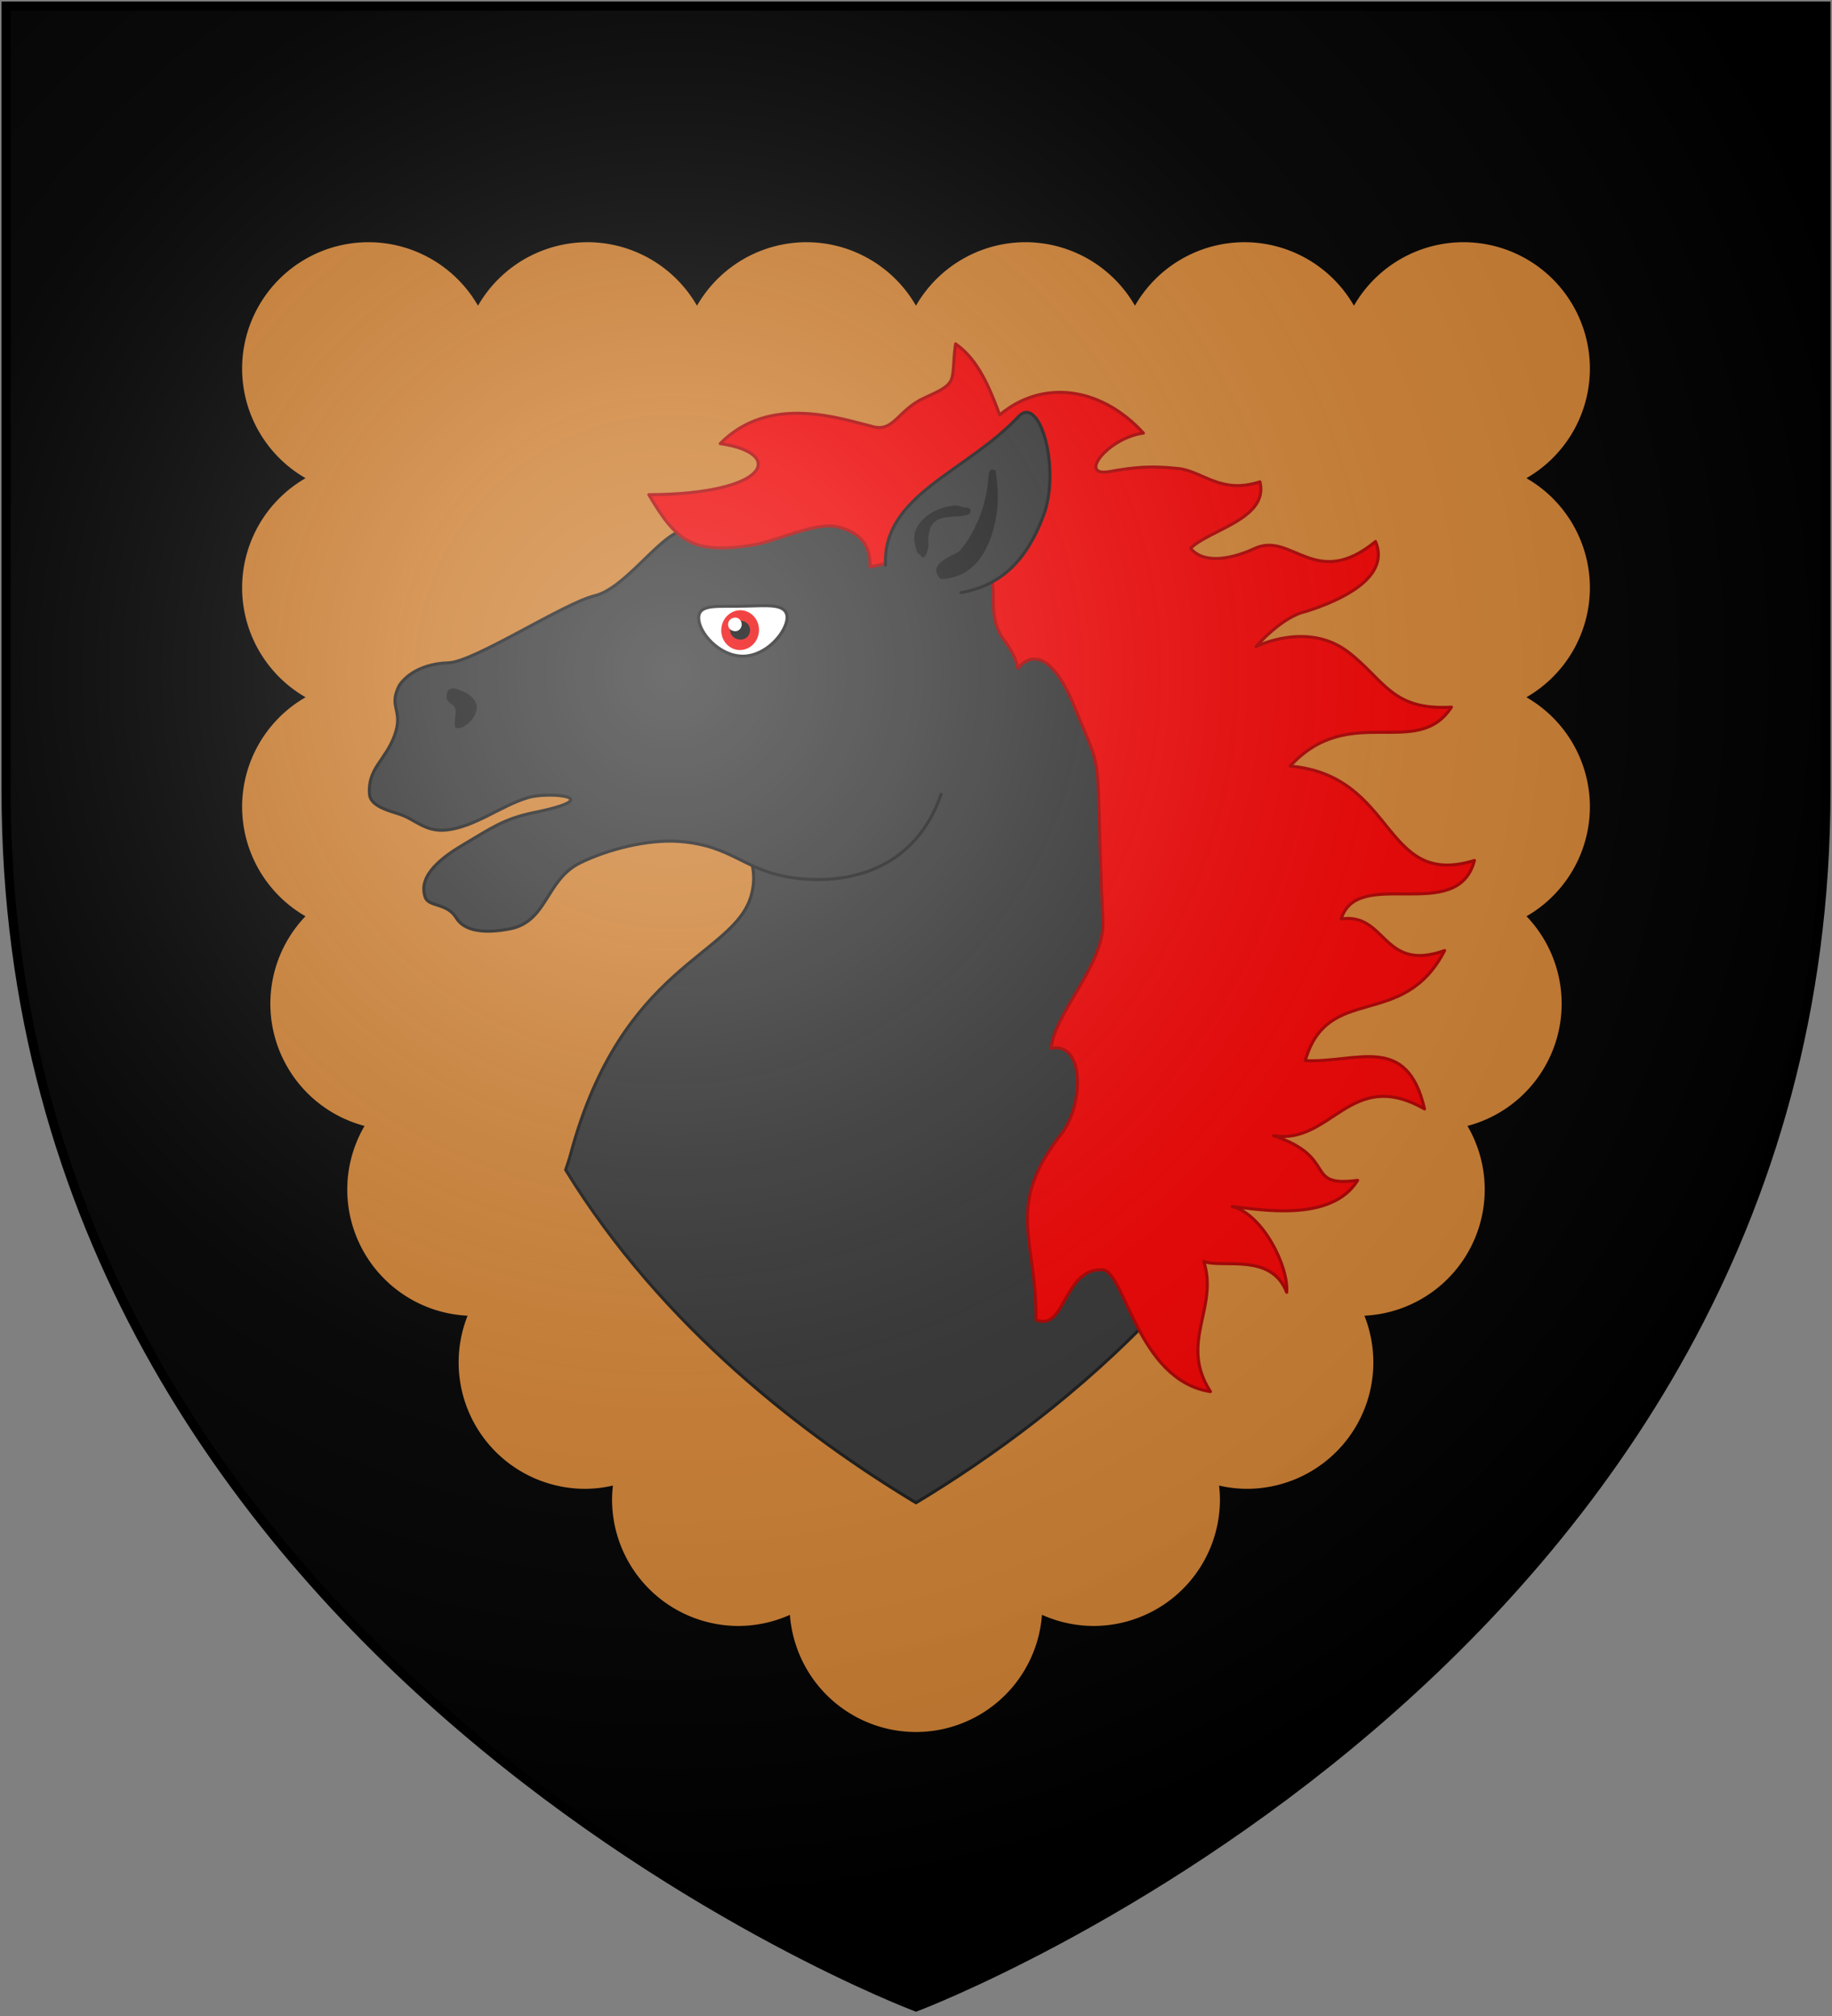 <?xml version="1.0" encoding="UTF-8"?>
<svg xmlns="http://www.w3.org/2000/svg" xmlns:xlink="http://www.w3.org/1999/xlink" width="600" height="660">
<rect width="100%" height="100%" fill="#808080" stroke="none"/>
<defs>
  <radialGradient id="rg" gradientUnits="userSpaceOnUse" cx="220" cy="220" r="405">
    <stop style="stop-color:#fff;stop-opacity:.3" offset="0"/>
    <stop style="stop-color:#fff;stop-opacity:.2" offset=".2"/>
    <stop style="stop-color:#666;stop-opacity:.1" offset=".6"/>
    <stop style="stop-color:#000;stop-opacity:.13" offset="1"/>
  </radialGradient>
  <path id="shield" d="m2,2v257c0,286 298,398 298,398c0,0 298-112 298-398V2z"/>
</defs>
<use id="background" xlink:href="#shield" style="fill:#000000;"/>
<path style="fill:#cd7f32;" d="m 120.7,79.293 a 41.407,41.407 0 0 0 -41.407,41.407 41.407,41.407 0 0 0 20.707,35.8 v 0.1 a 41.407,41.407 0 0 0 -20.707,35.82 41.407,41.407 0 0 0 20.707,35.8 v 0.1 a 41.407,41.407 0 0 0 -20.707,35.82 41.407,41.407 0 0 0 20.757,35.83 41.407,41.407 0 0 0 -11.507,28.62 41.407,41.407 0 0 0 30.847,40.02 41.407,41.407 0 0 0 -5.66,20.79 41.407,41.407 0 0 0 39.41,41.34 41.407,41.407 0 0 0 -2.93,15.26 41.407,41.407 0 0 0 41.41,41.41 41.407,41.407 0 0 0 9.12,-1.06 41.407,41.407 0 0 0 -0.28,3.86 41.407,41.407 0 0 0 40.71,42.09 41.407,41.407 0 0 0 17.54,-3.63 41.407,41.407 0 0 0 41.29,38.36 41.407,41.407 0 0 0 41.25,-38.37 41.407,41.407 0 0 0 17.58,3.64 41.407,41.407 0 0 0 40.71,-42.09 41.407,41.407 0 0 0 -0.28,-3.86 41.407,41.407 0 0 0 9.12,1.06 41.407,41.407 0 0 0 41.41,-41.41 41.407,41.407 0 0 0 -2.93,-15.26 41.407,41.407 0 0 0 39.41,-41.34 41.407,41.407 0 0 0 -5.66,-20.79 41.407,41.407 0 0 0 30.85,-40.02 41.407,41.407 0 0 0 -11.51,-28.62 41.407,41.407 0 0 0 20.76,-35.83 41.407,41.407 0 0 0 -20.71,-35.82 v -0.1 a 41.407,41.407 0 0 0 20.71,-35.8 41.407,41.407 0 0 0 -20.71,-35.82 v -0.1 a 41.407,41.407 0 0 0 20.71,-35.8 41.407,41.407 0 0 0 -41.41,-41.407 41.407,41.407 0 0 0 -35.82,20.707 h -0.1 a 41.407,41.407 0 0 0 -35.8,-20.707 41.407,41.407 0 0 0 -35.82,20.707 h -0.1 a 41.407,41.407 0 0 0 -35.8,-20.707 41.407,41.407 0 0 0 -35.82,20.707 h -0.1 a 41.407,41.407 0 0 0 -35.8,-20.707 41.407,41.407 0 0 0 -35.82,20.707 h -0.1 a 41.407,41.407 0 0 0 -35.8,-20.707 41.407,41.407 0 0 0 -35.82,20.707 h -0.1 a 41.407,41.407 0 0 0 -35.82,-20.707 z"/>
<g id="horse"  style="fill:#333333;stroke:#1a1a1a;stroke-width:1;stroke-linecap:round;stroke-linejoin:round;">
  <path id="neck" d="M 279.396 160.369 C 272.968 160.281 266.706 160.984 260.857 162.592 C 231.844 170.571 228.145 210.239 226.01 240.254 C 224.49 261.617 251.783 272.514 246.037 293.146 C 240.466 313.153 203.644 315.552 186.914 377.764 C 186.411 379.635 185.84 381.323 185.264 382.994 C 216.971 434.629 263.959 470.272 300 491.979 C 324.49 477.229 354.015 455.991 380.389 427.73 C 367.515 414.22 358.837 399.986 358.762 379.643 C 358.652 350.248 378.688 309.626 379.406 280.24 C 380.293 243.927 372.85 227.407 352.457 197.109 C 338.263 176.023 307.255 160.753 279.396 160.369 z " />
  <path id="head" d="m 308.249,259.978 c -8.292,23.78 -28.543,29.361 -45.996,27.692 -18.471,-1.766 -21.389,-10.852 -39.895,-12.203 -10.142,-0.741 -23.261,2.55 -32.385,7.04 -11.259,5.542 -10.673,19.228 -22.998,21.59 -5.777,1.107 -14.309,1.748 -17.558,-3.624 -2.991,-4.947 -8.985,-3.506 -10.134,-6.701 -2.623,-7.299 5.99,-13.427 12.672,-17.366 8.74,-5.152 12.997,-8.348 22.936,-10.383 24.726,-5.062 4.791,-6.934 -1.925,-4.911 -8.99,2.707 -17.315,9.547 -26.644,10.601 -7.043,0.795 -10.308,-3.498 -15.489,-5.163 -3.581,-1.151 -9.476,-2.691 -9.799,-6.438 -0.727,-8.43 5.179,-11.19 8.116,-19.125 3.136,-8.472 -1.869,-9.174 1.351,-16.039 0.951,-2.027 5.657,-7.629 16.41,-7.958 8.316,-0.254 37.851,-19.563 47.792,-21.929 9.871,-2.35 20.658,-18.934 28.369,-21.249 15.067,-4.523 18.006,2.071 31.669,0.275"/>
  <path id="nose" style="fill:#1a1a1a;stroke:none;" d="m 148.911,236.58 c 0.031,-1.461 0.472,-2.929 0.238,-4.38 -0.186,-1.158 -1.418,-1.718 -2.289,-2.471 -0.91,-0.786 -0.718,-2.388 -0.218,-3.44 0.488,-1.028 1.902,-1.089 2.932,-0.716 2.626,0.949 4.693,1.698 6.075,4.077 1.969,3.389 -2.118,8.045 -4.937,8.655 -1.749,0.378 -1.833,-0.202 -1.801,-1.725 z" />
  <path id="mane" style="fill:#ee0000;stroke:#aa0000;" d="m 286.065,139.732 c 6.792,1.683 8.077,-5.633 16.89,-9.57 11.458,-5.119 8.295,-4.957 10.011,-17.581 5.966,4.221 9.95,10.84 14.427,23.259 13.947,-11.715 33.13,-9.343 47.083,5.945 -11.757,1.608 -21.677,14.535 -11.007,12.595 8.433,-1.533 14.005,-1.899 22.484,-0.979 8.069,0.896 13.827,8.506 26.684,4.342 2.998,12.07 -16.473,15.637 -22.715,21.751 3.649,4.579 11.585,4.388 21.1,0.03 12.029,-5.51 19.871,13.91 39.478,-2.24 4.955,11.712 -11.093,19.226 -22.875,22.918 -7.896,1.713 -16.253,11.481 -16.253,11.481 0,0 16.874,-8.523 30.302,1.865 11.806,9.133 14.201,19.119 33.689,17.953 -11.297,17.383 -33.438,-1.86 -52.825,19.309 35.021,3.104 30.046,40.243 60.351,30.895 -5.508,21.123 -38.259,1.708 -43.632,19.139 14.89,-2.132 13.437,17.689 33.874,10.348 -13.633,26.437 -38.235,10.406 -45.646,36.033 16.832,0.843 33.288,-9.198 39.064,15.823 -24.223,-13.811 -30.443,11.789 -49.443,8.766 21.557,7.199 9.529,16.95 27.533,14.614 -8.644,14.022 -32.409,9.428 -41.06,8.576 9.856,2.429 18.494,19.45 17.824,28.07 -5.106,-13.164 -21.138,-7.728 -27.16,-10.124 4.957,15.324 -8.201,26.511 2.197,42.642 -24.109,-3.769 -27.958,-39.647 -35.453,-39.894 -12.872,-0.424 -11.985,20.423 -21.672,16.402 0.181,-27.033 -10.396,-36.962 8.288,-60.887 7.251,-9.285 7.834,-30.136 -3.342,-28.049 1.041,-11.51 17.592,-27.586 16.95,-41.584 -2.76,-60.192 1.083,-44.732 -9.727,-71.125 -4.672,-11.407 -11.562,-19.305 -18.141,-11.691 -2.294,-10.395 -8.448,-8.279 -8.038,-23.955 0.357,-13.652 -13.135,-24.919 -25.317,-16.426 -4.283,2.986 -1.581,4.77 -15.016,7.203 0.102,-6.457 -2.517,-11.353 -11.152,-13.199 -6.699,-1.432 -20.206,4.878 -26.701,5.946 -20.248,3.329 -25.573,-1.018 -34.624,-16.38 39.871,-0.165 44.646,-13.688 23.378,-16.719 16.126,-16.32 39.162,-8.235 50.191,-5.503 z" />
  <g id="ear">
    <path d="m 290.016,185.064 c -1.062,-23.075 26.478,-30.47 43.621,-48.749 6.935,-7.289 13.803,17.233 8.118,32.443 -5.506,14.729 -13.962,22.985 -27.008,25.248" />
    <path style="fill:#1a1a1a;stroke:none;" d="m 301.165,181.445 c -1.013,-0.171 -1.083,-1.746 -1.389,-2.734 -0.294,-0.95 -0.448,-1.956 -0.375,-2.947 0.108,-1.479 0.653,-2.907 1.526,-4.114 0.488,-0.675 1.015,-1.325 1.62,-1.892 1.035,-0.971 2.228,-1.786 3.501,-2.413 1.207,-0.595 2.479,-1.063 3.787,-1.391 0.955,-0.239 1.938,-0.392 2.919,-0.46 0.876,-0.06 1.711,0.281 2.544,0.512 0.843,0.233 2.014,0.082 2.496,0.812 0.347,0.526 -0.237,1.492 -0.835,1.695 -1.946,0.658 -4.084,0.457 -6.121,0.721 -1.374,0.178 -2.792,0.372 -4.005,1.098 -0.649,0.389 -1.204,0.914 -1.617,1.551 -0.944,1.454 -1.119,3.241 -1.176,4.93 -0.026,0.763 0.166,1.549 0.015,2.29 -0.227,1.11 -0.509,2.277 -1.195,3.178 -0.224,0.294 -0.742,0.155 -1.07,0.015 -0.323,-0.139 -0.278,-0.791 -0.625,-0.849 z m 6.473,7.609 c -0.866,-0.935 -1.371,-2.393 -0.698,-3.583 0.985,-1.741 2.882,-2.628 4.548,-3.58 0.896,-0.512 2.025,-0.742 2.721,-1.494 2.572,-2.778 4.408,-6.185 5.962,-9.638 1.685,-3.744 2.683,-7.757 3.304,-11.807 0.219,-1.428 0.125,-2.904 0.474,-4.305 0.107,-0.43 0.605,-1.048 1.054,-0.946 0.434,0.099 0.999,0.034 1.096,0.66 0.478,3.074 0.782,6.178 0.689,9.278 -0.136,4.53 -0.973,9.054 -2.628,13.287 -1.153,2.947 -2.731,5.793 -4.996,8.02 -1.507,1.481 -3.268,2.713 -5.245,3.487 -1.872,0.734 -3.883,1.2 -5.887,1.088 -0.204,-0.011 -0.256,-0.318 -0.395,-0.468 z" />
  </g>
  <g id="eye">
    <path style="fill:#ffffff;" d="m 228.82,202.368 c 0.056,4.661 6.534,12.37 14.455,12.465 7.938,-0.076 14.417,-8.055 14.532,-12.699 -0.21,-4.848 -6.696,-3.766 -14.634,-3.69 -7.955,0.247 -14.392,-0.907 -14.353,3.924 z"/>
    <path style="fill:#ee0000;stroke:none;" d="m 236.25,205.689 a 6.228,6.501 5.652 0 0 5.504,7.096 6.228,6.501 5.652 0 0 6.789,-5.88 6.228,6.501 5.652 0 0 -5.504,-7.096 6.228,6.501 5.652 0 0 -6.789,5.88 z" />
    <path style="fill:#000000;stroke:none;" d="m 242.871,203.241 c 1.537,0.152 2.955,1.499 2.769,3.377 -0.186,1.878 -1.841,2.921 -3.377,2.769 -1.878,-0.186 -3.296,-1.533 -3.11,-3.411 0.186,-1.878 1.841,-2.921 3.719,-2.735 z" />
    <path style="fill:#ffffff;stroke:none;" d="m 241.078,202.202 c 1.024,0.102 1.947,1.227 1.829,2.422 -0.135,1.366 -1.244,2.118 -2.268,2.017 -1.366,-0.135 -2.306,-1.09 -2.171,-2.456 0.118,-1.195 1.244,-2.118 2.61,-1.983 z" />
  </g>
</g>
<use id="shine" xlink:href="#shield" style="fill:url(#rg);stroke:#000000;stroke-width:3;"/>
</svg>
